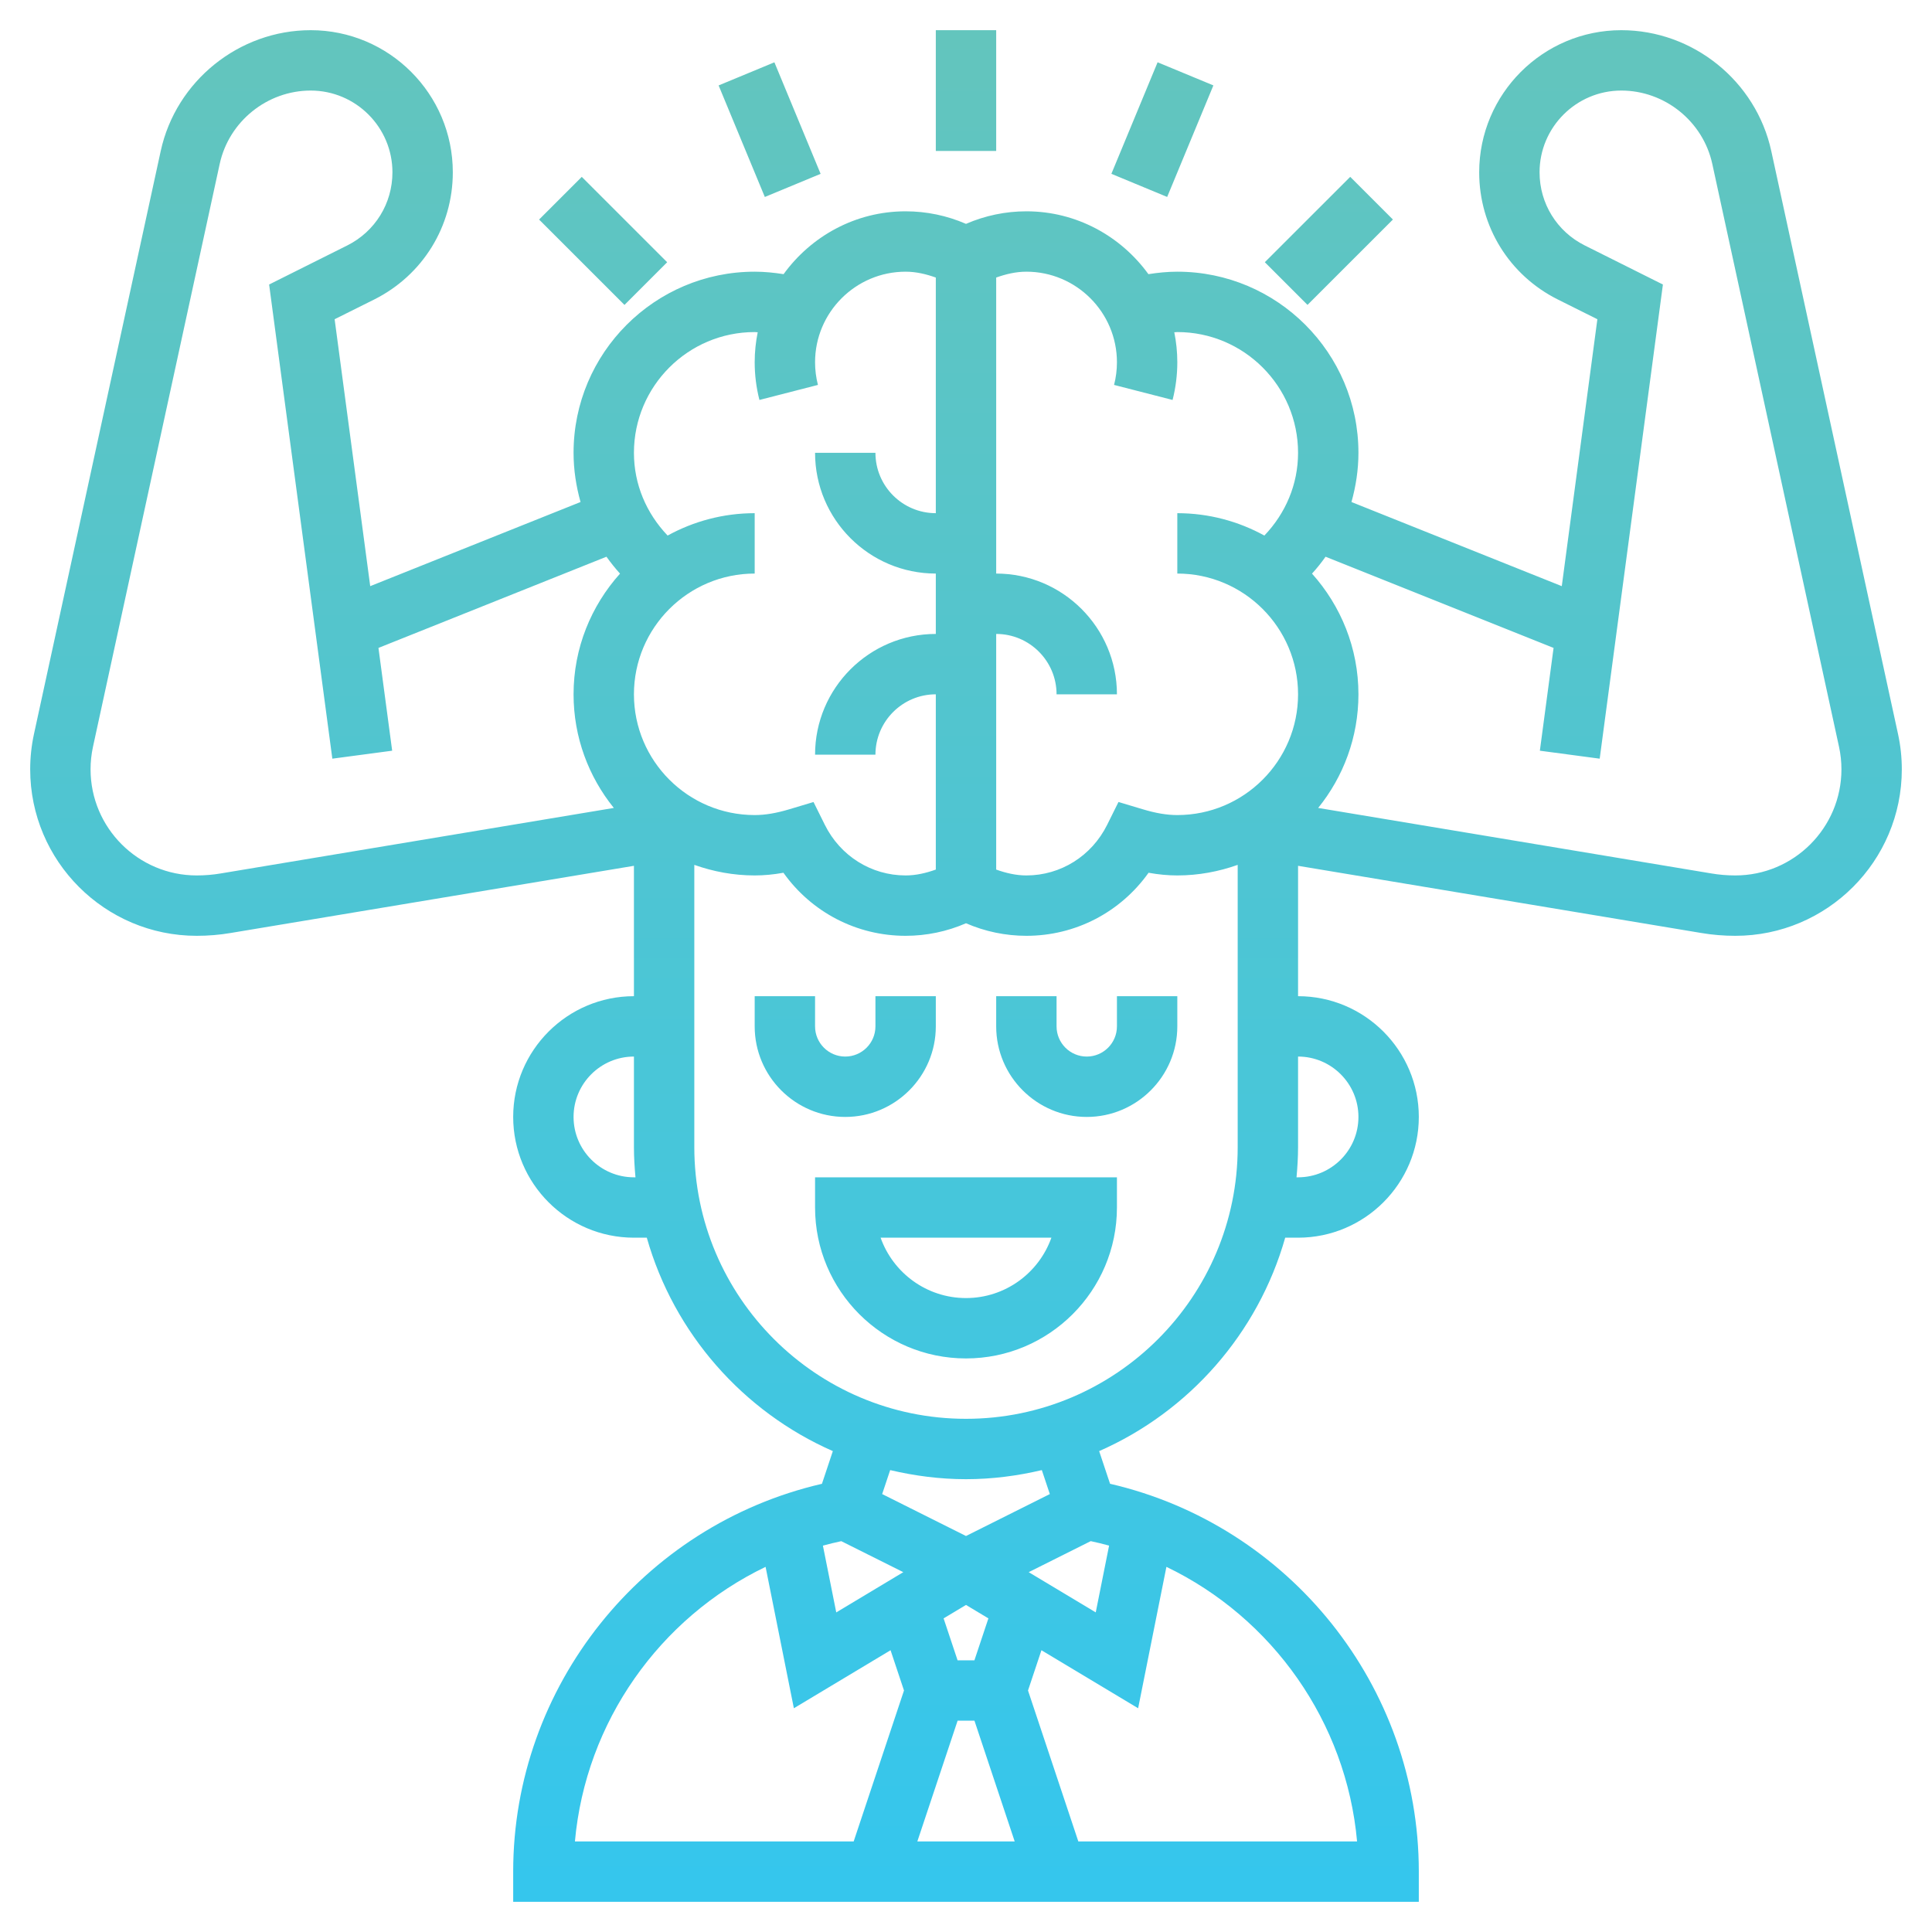 <?xml version="1.0"?>
<svg xmlns="http://www.w3.org/2000/svg" xmlns:xlink="http://www.w3.org/1999/xlink" xmlns:svgjs="http://svgjs.com/svgjs" version="1.1" width="512" height="512" x="0" y="0" viewBox="0 0 64 64" style="enable-background:new 0 0 512 512" xml:space="preserve" class=""><g><linearGradient xmlns="http://www.w3.org/2000/svg" id="SVGID_1_" gradientUnits="userSpaceOnUse" x1="32" x2="32" y1="63" y2="1"><stop stop-opacity="1" stop-color="#35c6ed" offset="0.008"/><stop stop-opacity="1" stop-color="#63c5bd" offset="1"/></linearGradient><path xmlns="http://www.w3.org/2000/svg" d="m28 37c-1.654 0-3-1.346-3-3v-1h2v1c0 .552.449 1 1 1s1-.448 1-1v-1h2v1c0 1.654-1.346 3-3 3zm9-3c0 .552-.449 1-1 1s-1-.448-1-1v-1h-2v1c0 1.654 1.346 3 3 3s3-1.346 3-3v-1h-2zm-10 5h10v1c0 2.757-2.243 5-5 5s-5-2.243-5-5zm2.171 2c.413 1.164 1.525 2 2.829 2s2.416-.836 2.829-2zm3.829-40h-2v4h2zm-5.816 4.759-1.531-3.695-1.848.766 1.531 3.695zm-5.083 2.928-2.829-2.828-1.414 1.414 2.829 2.828zm18.094-5.858-1.848-.766-1.531 3.695 1.848.766zm5.947 4.443-1.414-1.414-2.829 2.828 1.414 1.414zm16.732 17.041c.084.385.126.779.126 1.172 0 3.041-2.474 5.515-5.515 5.515-.38 0-.76-.031-1.13-.094l-13.355-2.225v4.319c2.206 0 4 1.794 4 4s-1.794 4-4 4h-.426c-.901 3.171-3.185 5.761-6.163 7.07l.361 1.082c5.947 1.375 10.228 6.709 10.228 12.848v1h-30v-1c0-6.138 4.281-11.473 10.228-12.847l.361-1.083c-2.977-1.309-5.262-3.899-6.163-7.07h-.426c-2.206 0-4-1.794-4-4s1.794-4 4-4v-4.319l-13.357 2.225c-.368.063-.748.094-1.128.094-3.041 0-5.515-2.474-5.515-5.515 0-.394.042-.787.126-1.172l4.198-19.31c.504-2.318 2.593-4.003 4.968-4.003 2.596 0 4.708 2.112 4.708 4.708 0 1.794-.997 3.408-2.602 4.212l-1.313.655 1.179 8.842 6.967-2.787c-.146-.523-.231-1.068-.231-1.63 0-3.309 2.691-6 6-6 .322 0 .641.032.957.082.91-1.255 2.378-2.082 4.043-2.082.691 0 1.373.143 2 .416.627-.273 1.309-.416 2-.416 1.665 0 3.133.827 4.043 2.082.316-.05.635-.082.957-.082 3.309 0 6 2.691 6 6 0 .562-.085 1.107-.231 1.63l6.967 2.787 1.179-8.842-1.312-.655c-1.606-.804-2.603-2.418-2.603-4.212 0-2.596 2.112-4.708 4.708-4.708 2.375 0 4.464 1.685 4.968 4.004zm-28.874-15.313c-.346 0-.679.08-1 .194v9.806c2.206 0 4 1.794 4 4h-2c0-1.103-.897-2-2-2v7.806c.321.114.654.194 1 .194 1.137 0 2.162-.643 2.676-1.677l.375-.756.808.242c.432.13.795.191 1.141.191 2.206 0 4-1.794 4-4s-1.794-4-4-4v-2c1.045 0 2.027.27 2.884.741.705-.738 1.116-1.698 1.116-2.741 0-2.206-1.794-4-4-4-.034 0-.067.006-.1.007.065.321.1.653.1.993 0 .422-.053.842-.157 1.249l-1.938-.498c.063-.244.095-.497.095-.751 0-1.654-1.346-3-3-3zm-13 6c0 1.043.411 2.003 1.116 2.741.857-.471 1.839-.741 2.884-.741v2c-2.206 0-4 1.794-4 4s1.794 4 4 4c.346 0 .709-.061 1.141-.19l.808-.242.375.756c.514 1.033 1.539 1.676 2.676 1.676.346 0 .679-.08 1-.194v-5.806c-1.103 0-2 .897-2 2h-2c0-2.206 1.794-4 4-4v-2c-2.206 0-4-1.794-4-4h2c0 1.103.897 2 2 2v-7.806c-.321-.114-.654-.194-1-.194-1.654 0-3 1.346-3 3 0 .254.032.507.095.751l-1.938.498c-.104-.407-.157-.827-.157-1.249 0-.34.035-.672.1-.993-.033-.001-.066-.007-.1-.007-2.206 0-4 1.794-4 4zm-.666 11.764c-.833-1.03-1.334-2.339-1.334-3.764 0-1.536.585-2.935 1.539-3.998-.161-.179-.311-.365-.449-.56l-7.553 3.021.454 3.405-1.982.264-2.094-15.707 2.588-1.294c.923-.462 1.497-1.391 1.497-2.423 0-1.493-1.215-2.708-2.708-2.708-1.44 0-2.708 1.021-3.014 2.43l-4.198 19.309c-.053.244-.08.495-.08.746 0 1.939 1.577 3.515 3.515 3.515.269 0 .537-.022.797-.066zm.717 12.236c-.03-.33-.051-.662-.051-1v-3c-1.103 0-2 .897-2 2s.897 2 2 2zm13.026 13.08 2.221 1.332.442-2.212c-.2-.055-.403-.104-.608-.148zm-3.689 8.92h3.225l-1.333-4h-.558zm2.354-7.389-.742-.445-.742.445.463 1.389h.558zm-2.819-1.531-2.055-1.027c-.205.044-.408.093-.608.148l.442 2.212zm-10.878 8.92h9.234l1.667-5-.445-1.334-3.203 1.922-.937-4.684c-3.512 1.689-5.96 5.138-6.316 9.096zm19.594-9.096-.937 4.684-3.203-1.922-.445 1.334 1.667 5h9.234c-.356-3.959-2.804-7.408-6.316-9.096zm-4.127-3.205c-.808.19-1.647.301-2.512.301s-1.704-.111-2.512-.301l-.265.794 2.777 1.389 2.777-1.389zm6.488-10.699v-9.35c-.627.222-1.298.35-2 .35-.308 0-.623-.029-.952-.089-.93 1.306-2.419 2.089-4.048 2.089-.691 0-1.373-.143-2-.416-.627.273-1.309.416-2 .416-1.629 0-3.118-.783-4.048-2.089-.329.06-.644.089-.952.089-.702 0-1.373-.128-2-.35v9.35c0 4.963 4.038 9 9 9s9-4.037 9-9zm2-3v3c0 .338-.021.67-.051 1h.051c1.103 0 2-.897 2-2s-.897-2-2-2zm18-9.515c0-.251-.027-.502-.08-.746l-4.198-19.309c-.306-1.409-1.574-2.43-3.014-2.43-1.493 0-2.708 1.215-2.708 2.708 0 1.032.574 1.961 1.498 2.423l2.588 1.294-2.094 15.707-1.982-.264.454-3.405-7.553-3.021c-.137.195-.287.382-.449.56.953 1.063 1.538 2.462 1.538 3.998 0 1.425-.501 2.734-1.334 3.764l13.02 2.169c.262.045.53.067.799.067 1.938 0 3.515-1.576 3.515-3.515z" fill="url(#SVGID_1_)" data-original="url(#SVGID_1_)"/></g></svg>
